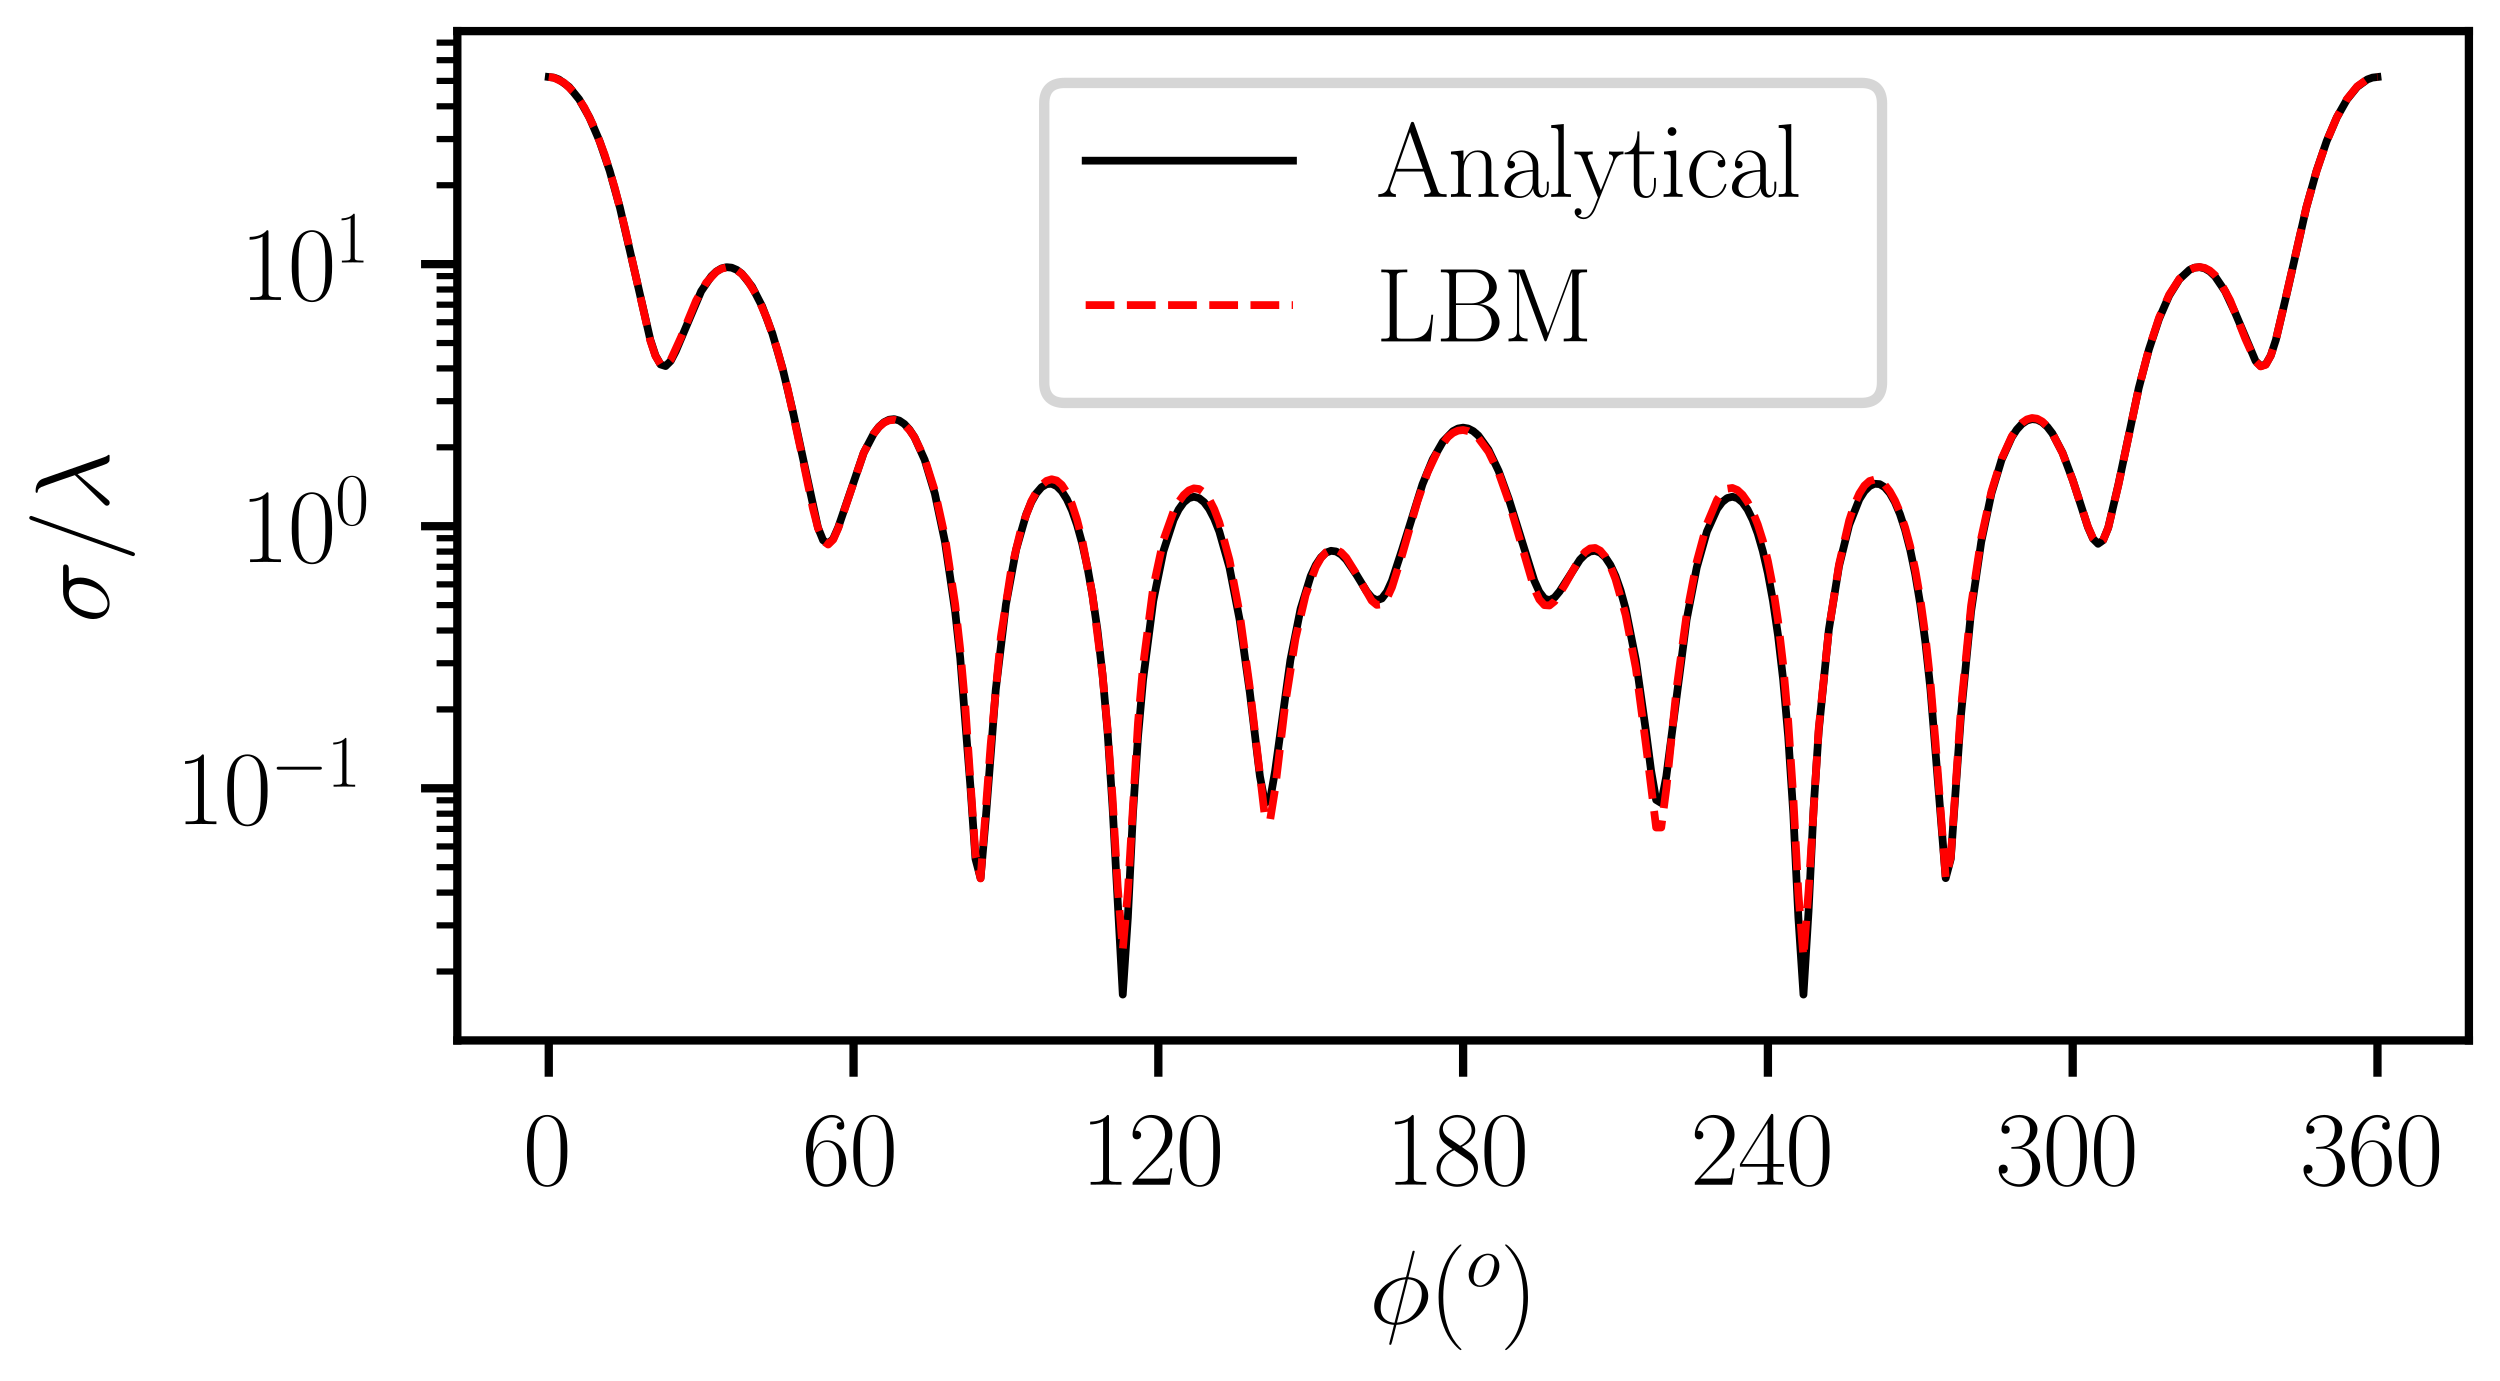 <?xml version="1.0" encoding="utf-8" standalone="no"?>
<!DOCTYPE svg PUBLIC "-//W3C//DTD SVG 1.1//EN"
  "http://www.w3.org/Graphics/SVG/1.1/DTD/svg11.dtd">
<svg xmlns:xlink="http://www.w3.org/1999/xlink" width="241.2pt" height="133.2pt" viewBox="0 0 241.2 133.2" xmlns="http://www.w3.org/2000/svg" version="1.1">
 <defs>
  <style type="text/css">*{stroke-linejoin: round; stroke-linecap: butt}</style>
 </defs>
 <g id="figure_1">
  <g id="patch_1">
   <path d="M 0 133.2 
L 241.2 133.2 
L 241.2 0 
L 0 0 
z
" style="fill: #ffffff"/>
  </g>
  <g id="axes_1">
   <g id="patch_2">
    <path d="M 44.123 100.381 
L 238.2 100.381 
L 238.2 3 
L 44.123 3 
z
" style="fill: #ffffff"/>
   </g>
   <g id="matplotlib.axis_1">
    <g id="xtick_1">
     <g id="line2d_1">
      <defs>
       <path id="m3f1c528158" d="M 0 0 
L 0 3.5 
" style="stroke: #000000; stroke-width: 0.8"/>
      </defs>
      <g>
       <use xlink:href="#m3f1c528158" x="52.945" y="100.381" style="stroke: #000000; stroke-width: 0.8"/>
      </g>
     </g>
     <g id="text_1">
      <!-- $\mathdefault{0}$ -->
      <g transform="translate(50.454 114.3) scale(0.1 -0.1)">
       <defs>
        <path id="CMR17-30" d="M 2688 2038 
C 2688 2430 2682 3099 2413 3613 
C 2176 4063 1798 4224 1466 4224 
C 1158 4224 768 4082 525 3620 
C 269 3137 243 2539 243 2038 
C 243 1671 250 1112 448 623 
C 723 -39 1216 -128 1466 -128 
C 1760 -128 2208 -7 2470 604 
C 2662 1048 2688 1568 2688 2038 
z
M 1466 -26 
C 1056 -26 813 328 723 816 
C 653 1196 653 1749 653 2109 
C 653 2604 653 3015 736 3407 
C 858 3954 1216 4121 1466 4121 
C 1728 4121 2067 3947 2189 3420 
C 2272 3054 2278 2623 2278 2109 
C 2278 1691 2278 1176 2202 797 
C 2067 96 1690 -26 1466 -26 
z
" transform="scale(0.016)"/>
       </defs>
       <use xlink:href="#CMR17-30" transform="scale(0.996)"/>
      </g>
     </g>
    </g>
    <g id="xtick_2">
     <g id="line2d_2">
      <g>
       <use xlink:href="#m3f1c528158" x="82.351" y="100.381" style="stroke: #000000; stroke-width: 0.8"/>
      </g>
     </g>
     <g id="text_2">
      <!-- $\mathdefault{60}$ -->
      <g transform="translate(77.369 114.3) scale(0.1 -0.1)">
       <defs>
        <path id="CMR17-36" d="M 678 2198 
C 678 3712 1395 4076 1811 4076 
C 1946 4076 2272 4049 2400 3782 
C 2298 3782 2106 3782 2106 3558 
C 2106 3385 2246 3328 2336 3328 
C 2394 3328 2566 3353 2566 3571 
C 2566 3987 2246 4224 1805 4224 
C 1043 4224 243 3411 243 2011 
C 243 257 966 -128 1478 -128 
C 2099 -128 2688 431 2688 1295 
C 2688 2101 2170 2688 1517 2688 
C 1126 2688 838 2430 678 1979 
L 678 2198 
z
M 1478 25 
C 691 25 691 1212 691 1450 
C 691 1914 909 2585 1504 2585 
C 1613 2585 1926 2585 2138 2140 
C 2253 1889 2253 1624 2253 1302 
C 2253 954 2253 696 2118 438 
C 1978 173 1773 25 1478 25 
z
" transform="scale(0.016)"/>
       </defs>
       <use xlink:href="#CMR17-36" transform="scale(0.996)"/>
       <use xlink:href="#CMR17-30" transform="translate(45.69 0) scale(0.996)"/>
      </g>
     </g>
    </g>
    <g id="xtick_3">
     <g id="line2d_3">
      <g>
       <use xlink:href="#m3f1c528158" x="111.756" y="100.381" style="stroke: #000000; stroke-width: 0.8"/>
      </g>
     </g>
     <g id="text_3">
      <!-- $\mathdefault{120}$ -->
      <g transform="translate(104.284 114.3) scale(0.1 -0.1)">
       <defs>
        <path id="CMR17-31" d="M 1702 4083 
C 1702 4217 1696 4224 1606 4224 
C 1357 3927 979 3833 621 3820 
C 602 3820 570 3820 563 3808 
C 557 3795 557 3782 557 3648 
C 755 3648 1088 3686 1344 3839 
L 1344 467 
C 1344 243 1331 166 781 166 
L 589 166 
L 589 0 
C 896 6 1216 12 1523 12 
C 1830 12 2150 6 2458 0 
L 2458 166 
L 2266 166 
C 1715 166 1702 236 1702 467 
L 1702 4083 
z
" transform="scale(0.016)"/>
        <path id="CMR17-32" d="M 2669 990 
L 2554 990 
C 2490 537 2438 460 2413 422 
C 2381 371 1920 371 1830 371 
L 602 371 
C 832 620 1280 1073 1824 1596 
C 2214 1966 2669 2400 2669 3033 
C 2669 3788 2067 4224 1395 4224 
C 691 4224 262 3603 262 3027 
C 262 2777 448 2745 525 2745 
C 589 2745 781 2783 781 3007 
C 781 3206 614 3264 525 3264 
C 486 3264 448 3257 422 3244 
C 544 3788 915 4057 1306 4057 
C 1862 4057 2227 3616 2227 3033 
C 2227 2477 1901 1998 1536 1583 
L 262 147 
L 262 0 
L 2515 0 
L 2669 990 
z
" transform="scale(0.016)"/>
       </defs>
       <use xlink:href="#CMR17-31" transform="scale(0.996)"/>
       <use xlink:href="#CMR17-32" transform="translate(45.69 0) scale(0.996)"/>
       <use xlink:href="#CMR17-30" transform="translate(91.381 0) scale(0.996)"/>
      </g>
     </g>
    </g>
    <g id="xtick_4">
     <g id="line2d_4">
      <g>
       <use xlink:href="#m3f1c528158" x="141.162" y="100.381" style="stroke: #000000; stroke-width: 0.8"/>
      </g>
     </g>
     <g id="text_4">
      <!-- $\mathdefault{180}$ -->
      <g transform="translate(133.69 114.3) scale(0.1 -0.1)">
       <defs>
        <path id="CMR17-38" d="M 1741 2289 
C 2144 2494 2554 2803 2554 3298 
C 2554 3884 1990 4224 1472 4224 
C 890 4224 378 3800 378 3215 
C 378 3054 416 2777 666 2533 
C 730 2469 998 2276 1171 2154 
C 883 2006 211 1652 211 945 
C 211 282 838 -128 1459 -128 
C 2144 -128 2720 366 2720 1022 
C 2720 1607 2330 1877 2074 2051 
L 1741 2289 
z
M 902 2855 
C 851 2887 595 3086 595 3388 
C 595 3781 998 4076 1459 4076 
C 1965 4076 2336 3716 2336 3298 
C 2336 2700 1670 2359 1638 2359 
C 1632 2359 1626 2359 1574 2398 
L 902 2855 
z
M 2080 1536 
C 2176 1466 2483 1253 2483 861 
C 2483 385 2010 25 1472 25 
C 890 25 448 443 448 951 
C 448 1459 838 1884 1280 2083 
L 2080 1536 
z
" transform="scale(0.016)"/>
       </defs>
       <use xlink:href="#CMR17-31" transform="scale(0.996)"/>
       <use xlink:href="#CMR17-38" transform="translate(45.69 0) scale(0.996)"/>
       <use xlink:href="#CMR17-30" transform="translate(91.381 0) scale(0.996)"/>
      </g>
     </g>
    </g>
    <g id="xtick_5">
     <g id="line2d_5">
      <g>
       <use xlink:href="#m3f1c528158" x="170.567" y="100.381" style="stroke: #000000; stroke-width: 0.8"/>
      </g>
     </g>
     <g id="text_5">
      <!-- $\mathdefault{240}$ -->
      <g transform="translate(163.095 114.3) scale(0.1 -0.1)">
       <defs>
        <path id="CMR17-34" d="M 2150 4147 
C 2150 4281 2144 4288 2029 4288 
L 128 1254 
L 128 1088 
L 1779 1088 
L 1779 460 
C 1779 230 1766 166 1318 166 
L 1197 166 
L 1197 0 
C 1402 12 1747 12 1965 12 
C 2182 12 2528 12 2733 0 
L 2733 166 
L 2611 166 
C 2163 166 2150 230 2150 460 
L 2150 1088 
L 2803 1088 
L 2803 1254 
L 2150 1254 
L 2150 4147 
z
M 1798 3723 
L 1798 1254 
L 256 1254 
L 1798 3723 
z
" transform="scale(0.016)"/>
       </defs>
       <use xlink:href="#CMR17-32" transform="scale(0.996)"/>
       <use xlink:href="#CMR17-34" transform="translate(45.69 0) scale(0.996)"/>
       <use xlink:href="#CMR17-30" transform="translate(91.381 0) scale(0.996)"/>
      </g>
     </g>
    </g>
    <g id="xtick_6">
     <g id="line2d_6">
      <g>
       <use xlink:href="#m3f1c528158" x="199.973" y="100.381" style="stroke: #000000; stroke-width: 0.8"/>
      </g>
     </g>
     <g id="text_6">
      <!-- $\mathdefault{300}$ -->
      <g transform="translate(192.501 114.3) scale(0.1 -0.1)">
       <defs>
        <path id="CMR17-33" d="M 1414 2176 
C 1984 2176 2234 1673 2234 1094 
C 2234 322 1824 25 1453 25 
C 1114 25 563 193 390 691 
C 422 678 454 678 486 678 
C 640 678 755 780 755 947 
C 755 1132 614 1216 486 1216 
C 378 1216 211 1164 211 927 
C 211 335 787 -128 1466 -128 
C 2176 -128 2720 432 2720 1087 
C 2720 1718 2208 2176 1600 2246 
C 2086 2347 2554 2776 2554 3353 
C 2554 3856 2048 4224 1472 4224 
C 890 4224 378 3862 378 3347 
C 378 3123 544 3084 627 3084 
C 762 3084 877 3167 877 3334 
C 877 3500 762 3584 627 3584 
C 602 3584 570 3584 544 3571 
C 730 3999 1235 4076 1459 4076 
C 1683 4076 2106 3966 2106 3347 
C 2106 3167 2080 2851 1862 2574 
C 1670 2329 1453 2316 1242 2297 
C 1210 2297 1062 2284 1037 2284 
C 992 2278 966 2272 966 2227 
C 966 2182 973 2176 1101 2176 
L 1414 2176 
z
" transform="scale(0.016)"/>
       </defs>
       <use xlink:href="#CMR17-33" transform="scale(0.996)"/>
       <use xlink:href="#CMR17-30" transform="translate(45.69 0) scale(0.996)"/>
       <use xlink:href="#CMR17-30" transform="translate(91.381 0) scale(0.996)"/>
      </g>
     </g>
    </g>
    <g id="xtick_7">
     <g id="line2d_7">
      <g>
       <use xlink:href="#m3f1c528158" x="229.378" y="100.381" style="stroke: #000000; stroke-width: 0.8"/>
      </g>
     </g>
     <g id="text_7">
      <!-- $\mathdefault{360}$ -->
      <g transform="translate(221.906 114.3) scale(0.1 -0.1)">
       <use xlink:href="#CMR17-33" transform="scale(0.996)"/>
       <use xlink:href="#CMR17-36" transform="translate(45.69 0) scale(0.996)"/>
       <use xlink:href="#CMR17-30" transform="translate(91.381 0) scale(0.996)"/>
      </g>
     </g>
    </g>
    <g id="text_8">
     <!-- $\phi (^o)$ -->
     <g transform="translate(132.104 127.709) scale(0.1 -0.1)">
      <defs>
       <path id="CMMI12-1e" d="M 2752 4358 
C 2752 4416 2707 4416 2688 4416 
C 2630 4416 2624 4403 2598 4294 
L 2253 2924 
C 2234 2841 2227 2835 2221 2828 
C 2214 2816 2170 2809 2157 2809 
C 1107 2720 301 1863 301 1071 
C 301 387 832 -32 1498 -71 
C 1446 -266 1402 -467 1350 -662 
C 1261 -995 1210 -1204 1210 -1229 
C 1210 -1242 1210 -1280 1274 -1280 
C 1293 -1280 1318 -1280 1331 -1255 
C 1344 -1242 1382 -1089 1408 -1008 
L 1645 -71 
C 2739 -13 3571 875 3571 1673 
C 3571 2313 3085 2771 2374 2816 
L 2752 4358 
z
M 2336 2688 
C 2758 2662 3181 2428 3181 1806 
C 3181 1090 2675 140 1677 64 
L 2336 2688 
z
M 1530 57 
C 1216 76 691 241 691 938 
C 691 1737 1274 2624 2195 2681 
L 1530 57 
z
" transform="scale(0.016)"/>
       <path id="CMR17-28" d="M 1958 -1562 
C 1958 -1556 1958 -1543 1939 -1524 
C 1645 -1223 858 -403 858 1596 
C 858 3595 1632 4408 1946 4729 
C 1946 4735 1958 4748 1958 4767 
C 1958 4787 1939 4800 1914 4800 
C 1843 4800 1299 4325 986 3620 
C 666 2909 576 2218 576 1603 
C 576 1141 621 360 1005 -467 
C 1312 -1133 1837 -1600 1914 -1600 
C 1946 -1600 1958 -1588 1958 -1562 
z
" transform="scale(0.016)"/>
       <path id="CMMI12-6f" d="M 2918 1755 
C 2918 2362 2522 2816 1939 2816 
C 1094 2816 262 1896 262 996 
C 262 389 659 -64 1242 -64 
C 2093 -64 2918 855 2918 1755 
z
M 1248 64 
C 928 64 691 319 691 766 
C 691 1060 845 1711 1024 2030 
C 1312 2522 1670 2687 1933 2687 
C 2246 2687 2490 2432 2490 1985 
C 2490 1730 2355 1047 2112 657 
C 1850 230 1498 64 1248 64 
z
" transform="scale(0.016)"/>
       <path id="CMR17-29" d="M 1683 1596 
C 1683 2057 1638 2839 1254 3665 
C 947 4332 422 4800 346 4800 
C 326 4800 301 4793 301 4761 
C 301 4748 307 4742 314 4729 
C 621 4408 1402 3595 1402 1603 
C 1402 -396 627 -1210 314 -1530 
C 307 -1543 301 -1549 301 -1562 
C 301 -1594 326 -1600 346 -1600 
C 416 -1600 960 -1127 1274 -422 
C 1594 289 1683 981 1683 1596 
z
" transform="scale(0.016)"/>
      </defs>
      <use xlink:href="#CMMI12-1e" transform="scale(0.996)"/>
      <use xlink:href="#CMR17-28" transform="translate(57.734 0) scale(0.996)"/>
      <use xlink:href="#CMMI12-6f" transform="translate(93.015 36.154) scale(0.697)"/>
      <use xlink:href="#CMR17-29" transform="translate(126.34 0) scale(0.996)"/>
     </g>
    </g>
   </g>
   <g id="matplotlib.axis_2">
    <g id="ytick_1">
     <g id="line2d_8">
      <defs>
       <path id="maa5334b681" d="M 0 0 
L -3.5 0 
" style="stroke: #000000; stroke-width: 0.8"/>
      </defs>
      <g>
       <use xlink:href="#maa5334b681" x="44.123" y="76.055" style="stroke: #000000; stroke-width: 0.8"/>
      </g>
     </g>
     <g id="text_9">
      <!-- $\mathdefault{10^{-1}}$ -->
      <g transform="translate(16.963 79.514) scale(0.1 -0.1)">
       <defs>
        <path id="CMSY10-0" d="M 4218 1472 
C 4326 1472 4442 1472 4442 1600 
C 4442 1728 4326 1728 4218 1728 
L 755 1728 
C 646 1728 531 1728 531 1600 
C 531 1472 646 1472 755 1472 
L 4218 1472 
z
" transform="scale(0.016)"/>
       </defs>
       <use xlink:href="#CMR17-31" transform="scale(0.996)"/>
       <use xlink:href="#CMR17-30" transform="translate(45.69 0) scale(0.996)"/>
       <use xlink:href="#CMSY10-0" transform="translate(91.381 36.154) scale(0.697)"/>
       <use xlink:href="#CMR17-31" transform="translate(145.622 36.154) scale(0.697)"/>
      </g>
     </g>
    </g>
    <g id="ytick_2">
     <g id="line2d_9">
      <g>
       <use xlink:href="#maa5334b681" x="44.123" y="50.768" style="stroke: #000000; stroke-width: 0.8"/>
      </g>
     </g>
     <g id="text_10">
      <!-- $\mathdefault{10^{0}}$ -->
      <g transform="translate(23.19 54.228) scale(0.1 -0.1)">
       <use xlink:href="#CMR17-31" transform="scale(0.996)"/>
       <use xlink:href="#CMR17-30" transform="translate(45.69 0) scale(0.996)"/>
       <use xlink:href="#CMR17-30" transform="translate(91.381 36.154) scale(0.697)"/>
      </g>
     </g>
    </g>
    <g id="ytick_3">
     <g id="line2d_10">
      <g>
       <use xlink:href="#maa5334b681" x="44.123" y="25.482" style="stroke: #000000; stroke-width: 0.8"/>
      </g>
     </g>
     <g id="text_11">
      <!-- $\mathdefault{10^{1}}$ -->
      <g transform="translate(23.19 28.941) scale(0.1 -0.1)">
       <use xlink:href="#CMR17-31" transform="scale(0.996)"/>
       <use xlink:href="#CMR17-30" transform="translate(45.69 0) scale(0.996)"/>
       <use xlink:href="#CMR17-31" transform="translate(91.381 36.154) scale(0.697)"/>
      </g>
     </g>
    </g>
    <g id="ytick_4">
     <g id="line2d_11">
      <defs>
       <path id="m3137ff558e" d="M 0 0 
L -2 0 
" style="stroke: #000000; stroke-width: 0.6"/>
      </defs>
      <g>
       <use xlink:href="#m3137ff558e" x="44.123" y="93.73" style="stroke: #000000; stroke-width: 0.6"/>
      </g>
     </g>
    </g>
    <g id="ytick_5">
     <g id="line2d_12">
      <g>
       <use xlink:href="#m3137ff558e" x="44.123" y="89.277" style="stroke: #000000; stroke-width: 0.6"/>
      </g>
     </g>
    </g>
    <g id="ytick_6">
     <g id="line2d_13">
      <g>
       <use xlink:href="#m3137ff558e" x="44.123" y="86.118" style="stroke: #000000; stroke-width: 0.6"/>
      </g>
     </g>
    </g>
    <g id="ytick_7">
     <g id="line2d_14">
      <g>
       <use xlink:href="#m3137ff558e" x="44.123" y="83.667" style="stroke: #000000; stroke-width: 0.6"/>
      </g>
     </g>
    </g>
    <g id="ytick_8">
     <g id="line2d_15">
      <g>
       <use xlink:href="#m3137ff558e" x="44.123" y="81.665" style="stroke: #000000; stroke-width: 0.6"/>
      </g>
     </g>
    </g>
    <g id="ytick_9">
     <g id="line2d_16">
      <g>
       <use xlink:href="#m3137ff558e" x="44.123" y="79.972" style="stroke: #000000; stroke-width: 0.6"/>
      </g>
     </g>
    </g>
    <g id="ytick_10">
     <g id="line2d_17">
      <g>
       <use xlink:href="#m3137ff558e" x="44.123" y="78.506" style="stroke: #000000; stroke-width: 0.6"/>
      </g>
     </g>
    </g>
    <g id="ytick_11">
     <g id="line2d_18">
      <g>
       <use xlink:href="#m3137ff558e" x="44.123" y="77.212" style="stroke: #000000; stroke-width: 0.6"/>
      </g>
     </g>
    </g>
    <g id="ytick_12">
     <g id="line2d_19">
      <g>
       <use xlink:href="#m3137ff558e" x="44.123" y="68.443" style="stroke: #000000; stroke-width: 0.6"/>
      </g>
     </g>
    </g>
    <g id="ytick_13">
     <g id="line2d_20">
      <g>
       <use xlink:href="#m3137ff558e" x="44.123" y="63.99" style="stroke: #000000; stroke-width: 0.6"/>
      </g>
     </g>
    </g>
    <g id="ytick_14">
     <g id="line2d_21">
      <g>
       <use xlink:href="#m3137ff558e" x="44.123" y="60.831" style="stroke: #000000; stroke-width: 0.6"/>
      </g>
     </g>
    </g>
    <g id="ytick_15">
     <g id="line2d_22">
      <g>
       <use xlink:href="#m3137ff558e" x="44.123" y="58.38" style="stroke: #000000; stroke-width: 0.6"/>
      </g>
     </g>
    </g>
    <g id="ytick_16">
     <g id="line2d_23">
      <g>
       <use xlink:href="#m3137ff558e" x="44.123" y="56.378" style="stroke: #000000; stroke-width: 0.6"/>
      </g>
     </g>
    </g>
    <g id="ytick_17">
     <g id="line2d_24">
      <g>
       <use xlink:href="#m3137ff558e" x="44.123" y="54.685" style="stroke: #000000; stroke-width: 0.6"/>
      </g>
     </g>
    </g>
    <g id="ytick_18">
     <g id="line2d_25">
      <g>
       <use xlink:href="#m3137ff558e" x="44.123" y="53.219" style="stroke: #000000; stroke-width: 0.6"/>
      </g>
     </g>
    </g>
    <g id="ytick_19">
     <g id="line2d_26">
      <g>
       <use xlink:href="#m3137ff558e" x="44.123" y="51.925" style="stroke: #000000; stroke-width: 0.6"/>
      </g>
     </g>
    </g>
    <g id="ytick_20">
     <g id="line2d_27">
      <g>
       <use xlink:href="#m3137ff558e" x="44.123" y="43.156" style="stroke: #000000; stroke-width: 0.6"/>
      </g>
     </g>
    </g>
    <g id="ytick_21">
     <g id="line2d_28">
      <g>
       <use xlink:href="#m3137ff558e" x="44.123" y="38.703" style="stroke: #000000; stroke-width: 0.6"/>
      </g>
     </g>
    </g>
    <g id="ytick_22">
     <g id="line2d_29">
      <g>
       <use xlink:href="#m3137ff558e" x="44.123" y="35.544" style="stroke: #000000; stroke-width: 0.6"/>
      </g>
     </g>
    </g>
    <g id="ytick_23">
     <g id="line2d_30">
      <g>
       <use xlink:href="#m3137ff558e" x="44.123" y="33.094" style="stroke: #000000; stroke-width: 0.6"/>
      </g>
     </g>
    </g>
    <g id="ytick_24">
     <g id="line2d_31">
      <g>
       <use xlink:href="#m3137ff558e" x="44.123" y="31.091" style="stroke: #000000; stroke-width: 0.6"/>
      </g>
     </g>
    </g>
    <g id="ytick_25">
     <g id="line2d_32">
      <g>
       <use xlink:href="#m3137ff558e" x="44.123" y="29.399" style="stroke: #000000; stroke-width: 0.6"/>
      </g>
     </g>
    </g>
    <g id="ytick_26">
     <g id="line2d_33">
      <g>
       <use xlink:href="#m3137ff558e" x="44.123" y="27.932" style="stroke: #000000; stroke-width: 0.6"/>
      </g>
     </g>
    </g>
    <g id="ytick_27">
     <g id="line2d_34">
      <g>
       <use xlink:href="#m3137ff558e" x="44.123" y="26.639" style="stroke: #000000; stroke-width: 0.6"/>
      </g>
     </g>
    </g>
    <g id="ytick_28">
     <g id="line2d_35">
      <g>
       <use xlink:href="#m3137ff558e" x="44.123" y="17.869" style="stroke: #000000; stroke-width: 0.6"/>
      </g>
     </g>
    </g>
    <g id="ytick_29">
     <g id="line2d_36">
      <g>
       <use xlink:href="#m3137ff558e" x="44.123" y="13.417" style="stroke: #000000; stroke-width: 0.6"/>
      </g>
     </g>
    </g>
    <g id="ytick_30">
     <g id="line2d_37">
      <g>
       <use xlink:href="#m3137ff558e" x="44.123" y="10.257" style="stroke: #000000; stroke-width: 0.6"/>
      </g>
     </g>
    </g>
    <g id="ytick_31">
     <g id="line2d_38">
      <g>
       <use xlink:href="#m3137ff558e" x="44.123" y="7.807" style="stroke: #000000; stroke-width: 0.6"/>
      </g>
     </g>
    </g>
    <g id="ytick_32">
     <g id="line2d_39">
      <g>
       <use xlink:href="#m3137ff558e" x="44.123" y="5.805" style="stroke: #000000; stroke-width: 0.6"/>
      </g>
     </g>
    </g>
    <g id="ytick_33">
     <g id="line2d_40">
      <g>
       <use xlink:href="#m3137ff558e" x="44.123" y="4.112" style="stroke: #000000; stroke-width: 0.6"/>
      </g>
     </g>
    </g>
    <g id="text_12">
     <!-- $\sigma / \lambda$ -->
     <g transform="translate(10.472 60.112) rotate(-90) scale(0.1 -0.1)">
      <defs>
       <path id="CMMI12-1b" d="M 3251 2406 
C 3334 2406 3546 2406 3546 2611 
C 3546 2752 3424 2752 3309 2752 
L 1894 2752 
C 934 2752 243 1685 243 932 
C 243 389 595 -64 1171 -64 
C 1926 -64 2752 746 2752 1704 
C 2752 1953 2694 2195 2541 2406 
L 3251 2406 
z
M 1178 64 
C 851 64 614 312 614 753 
C 614 1136 845 2406 1786 2406 
C 2061 2406 2368 2272 2368 1780 
C 2368 1557 2266 1021 2042 651 
C 1811 274 1466 64 1178 64 
z
" transform="scale(0.016)"/>
       <path id="CMMI12-3d" d="M 2746 4563 
C 2746 4569 2784 4665 2784 4678 
C 2784 4755 2720 4800 2669 4800 
C 2637 4800 2579 4800 2528 4659 
L 384 -1364 
C 384 -1370 346 -1466 346 -1479 
C 346 -1556 410 -1600 461 -1600 
C 499 -1600 557 -1594 602 -1460 
L 2746 4563 
z
" transform="scale(0.016)"/>
       <path id="CMMI12-15" d="M 1978 3963 
C 1818 4416 1312 4416 1229 4416 
C 1190 4416 1120 4416 1120 4351 
C 1120 4300 1158 4294 1190 4287 
C 1286 4275 1363 4262 1466 4078 
C 1530 3957 2189 2055 2189 2042 
C 2189 2036 2182 2029 2131 1978 
L 467 305 
C 390 229 339 178 339 95 
C 339 6 416 -71 518 -71 
C 544 -71 614 -58 653 -20 
C 755 76 1670 1190 2253 1877 
C 2419 1380 2624 795 2822 261 
C 2854 165 2886 76 2976 -7 
C 3040 -64 3053 -64 3232 -64 
L 3354 -64 
C 3379 -64 3424 -64 3424 -13 
C 3424 12 3418 19 3392 44 
C 3334 114 3290 229 3264 305 
L 1978 3963 
z
" transform="scale(0.016)"/>
      </defs>
      <use xlink:href="#CMMI12-1b" transform="scale(0.996)"/>
      <use xlink:href="#CMMI12-3d" transform="translate(59.02 0) scale(0.996)"/>
      <use xlink:href="#CMMI12-15" transform="translate(107.795 0) scale(0.996)"/>
     </g>
    </g>
   </g>
   <g id="line2d_41">
    <path d="M 52.945 7.43 
L 53.435 7.489 
L 53.925 7.667 
L 54.905 8.383 
L 55.886 9.594 
L 56.866 11.325 
L 57.846 13.612 
L 58.826 16.496 
L 59.806 20.013 
L 61.277 26.373 
L 62.747 32.793 
L 63.237 34.296 
L 63.727 35.163 
L 64.217 35.317 
L 64.707 34.831 
L 65.197 33.887 
L 67.648 28.099 
L 68.628 26.653 
L 69.118 26.19 
L 69.608 25.899 
L 70.098 25.777 
L 70.588 25.823 
L 71.078 26.033 
L 71.569 26.406 
L 72.549 27.644 
L 73.529 29.549 
L 74.509 32.152 
L 75.489 35.493 
L 76.47 39.589 
L 78.92 50.91 
L 79.41 52.118 
L 79.9 52.466 
L 80.39 51.975 
L 80.88 50.86 
L 83.331 43.682 
L 84.311 41.816 
L 84.801 41.18 
L 85.291 40.739 
L 85.781 40.493 
L 86.271 40.438 
L 86.761 40.575 
L 87.252 40.908 
L 87.742 41.443 
L 88.232 42.187 
L 89.212 44.364 
L 90.192 47.617 
L 91.172 52.277 
L 92.152 58.987 
L 92.643 63.48 
L 93.623 75.852 
L 94.113 82.869 
L 94.603 84.72 
L 95.093 79.134 
L 96.073 66.517 
L 97.053 58.313 
L 98.034 53.019 
L 99.014 49.606 
L 99.504 48.439 
L 99.994 47.581 
L 100.484 47.01 
L 100.974 46.71 
L 101.464 46.674 
L 101.954 46.901 
L 102.444 47.395 
L 102.934 48.169 
L 103.425 49.242 
L 103.915 50.643 
L 104.405 52.415 
L 104.895 54.62 
L 105.385 57.35 
L 105.875 60.743 
L 106.365 65.018 
L 106.855 70.544 
L 107.345 77.946 
L 108.325 95.955 
L 108.816 88.536 
L 109.306 78.505 
L 109.796 71.078 
L 110.286 65.564 
L 111.266 57.981 
L 112.246 53.173 
L 113.226 50.15 
L 113.716 49.158 
L 114.207 48.47 
L 114.697 48.063 
L 115.187 47.927 
L 115.677 48.054 
L 116.167 48.444 
L 116.657 49.103 
L 117.147 50.042 
L 117.637 51.276 
L 118.617 54.738 
L 119.598 59.785 
L 120.578 66.768 
L 121.558 74.904 
L 122.048 77.472 
L 122.538 77.175 
L 123.028 74.348 
L 124.498 63.68 
L 125.479 58.756 
L 126.459 55.569 
L 126.949 54.514 
L 127.439 53.775 
L 127.929 53.324 
L 128.419 53.142 
L 128.909 53.208 
L 129.399 53.502 
L 129.889 53.999 
L 130.87 55.45 
L 131.85 57.057 
L 132.34 57.647 
L 132.83 57.913 
L 133.32 57.744 
L 133.81 57.097 
L 134.3 56.016 
L 135.281 53.014 
L 137.241 46.725 
L 138.221 44.337 
L 139.201 42.624 
L 140.181 41.599 
L 140.672 41.344 
L 141.162 41.259 
L 141.652 41.344 
L 142.142 41.599 
L 142.632 42.026 
L 143.612 43.394 
L 144.592 45.449 
L 145.572 48.152 
L 148.023 56.016 
L 148.513 57.097 
L 149.003 57.744 
L 149.493 57.913 
L 149.983 57.647 
L 150.473 57.057 
L 152.434 53.999 
L 152.924 53.502 
L 153.414 53.208 
L 153.904 53.142 
L 154.394 53.324 
L 154.884 53.775 
L 155.374 54.514 
L 155.864 55.569 
L 156.354 56.97 
L 156.845 58.756 
L 157.825 63.68 
L 158.805 70.575 
L 159.295 74.348 
L 159.785 77.175 
L 160.275 77.472 
L 160.765 74.904 
L 162.726 59.785 
L 163.706 54.738 
L 164.686 51.276 
L 165.666 49.103 
L 166.156 48.444 
L 166.646 48.054 
L 167.136 47.927 
L 167.627 48.063 
L 168.117 48.47 
L 168.607 49.158 
L 169.097 50.15 
L 169.587 51.473 
L 170.077 53.173 
L 170.567 55.311 
L 171.057 57.981 
L 171.547 61.324 
L 172.037 65.564 
L 172.527 71.078 
L 173.018 78.505 
L 173.508 88.536 
L 173.998 95.955 
L 174.488 87.948 
L 174.978 77.946 
L 175.468 70.544 
L 176.448 60.743 
L 177.428 54.62 
L 178.409 50.643 
L 179.389 48.169 
L 179.879 47.395 
L 180.369 46.901 
L 180.859 46.674 
L 181.349 46.71 
L 181.839 47.01 
L 182.329 47.581 
L 182.819 48.439 
L 183.309 49.606 
L 183.8 51.116 
L 184.29 53.019 
L 184.78 55.384 
L 185.27 58.313 
L 185.76 61.953 
L 186.25 66.517 
L 187.72 84.72 
L 188.21 82.869 
L 189.191 69.044 
L 190.171 58.987 
L 191.151 52.277 
L 192.131 47.617 
L 193.111 44.364 
L 194.092 42.187 
L 194.582 41.443 
L 195.072 40.908 
L 195.562 40.575 
L 196.052 40.438 
L 196.542 40.493 
L 197.032 40.739 
L 197.522 41.18 
L 198.012 41.816 
L 198.992 43.682 
L 199.973 46.304 
L 201.443 50.86 
L 201.933 51.975 
L 202.423 52.466 
L 202.913 52.118 
L 203.403 50.91 
L 204.383 46.743 
L 206.344 37.449 
L 207.324 33.728 
L 208.304 30.761 
L 209.284 28.512 
L 210.265 26.943 
L 211.245 26.033 
L 211.735 25.823 
L 212.225 25.777 
L 212.715 25.899 
L 213.205 26.19 
L 213.695 26.653 
L 214.675 28.099 
L 215.656 30.196 
L 217.616 34.831 
L 218.106 35.317 
L 218.596 35.163 
L 219.086 34.296 
L 219.576 32.793 
L 220.556 28.645 
L 222.517 20.013 
L 223.497 16.496 
L 224.477 13.612 
L 225.457 11.325 
L 226.438 9.594 
L 227.418 8.383 
L 228.398 7.667 
L 228.888 7.489 
L 229.378 7.43 
L 229.378 7.43 
" clip-path="url(#pa65e372db4)" style="fill: none; stroke: #000000; stroke-width: 0.75; stroke-linecap: square"/>
   </g>
   <g id="line2d_42">
    <path d="M 52.945 7.427 
L 53.435 7.496 
L 54.415 7.978 
L 55.396 8.925 
L 56.376 10.365 
L 57.356 12.344 
L 58.336 14.918 
L 59.316 18.139 
L 60.296 22.024 
L 62.747 32.883 
L 63.237 34.342 
L 63.727 35.152 
L 64.217 35.25 
L 64.707 34.725 
L 65.687 32.573 
L 67.158 29.006 
L 68.138 27.27 
L 69.118 26.206 
L 69.608 25.924 
L 70.098 25.807 
L 70.588 25.852 
L 71.078 26.06 
L 71.569 26.431 
L 72.059 26.966 
L 73.039 28.538 
L 74.019 30.787 
L 74.999 33.74 
L 75.979 37.442 
L 77.45 44.309 
L 78.43 49.055 
L 78.92 50.953 
L 79.41 52.175 
L 79.9 52.537 
L 80.39 52.058 
L 80.88 50.948 
L 83.331 43.68 
L 84.311 41.819 
L 84.801 41.2 
L 85.291 40.781 
L 85.781 40.554 
L 86.271 40.512 
L 86.761 40.652 
L 87.252 40.974 
L 87.742 41.484 
L 88.232 42.19 
L 89.212 44.253 
L 90.192 47.344 
L 91.172 51.798 
L 92.152 58.279 
L 92.643 62.671 
L 93.133 68.179 
L 94.113 82.451 
L 94.603 84.754 
L 95.583 71.822 
L 96.563 61.448 
L 97.543 55.052 
L 98.524 50.971 
L 99.504 48.351 
L 99.994 47.453 
L 100.484 46.801 
L 100.974 46.392 
L 101.464 46.239 
L 101.954 46.361 
L 102.444 46.784 
L 102.934 47.538 
L 103.425 48.649 
L 103.915 50.148 
L 104.405 52.063 
L 105.385 57.308 
L 106.365 65.014 
L 106.855 70.291 
L 107.345 77.067 
L 107.835 85.573 
L 108.325 91.643 
L 108.816 86.025 
L 109.796 69.708 
L 110.286 64.19 
L 111.266 56.663 
L 112.246 52.103 
L 113.226 49.343 
L 113.716 48.424 
L 114.207 47.753 
L 114.697 47.316 
L 115.187 47.118 
L 115.677 47.179 
L 116.167 47.519 
L 116.657 48.159 
L 117.147 49.116 
L 117.637 50.402 
L 118.617 54.006 
L 119.598 59.167 
L 120.578 66.343 
L 122.048 78.903 
L 122.538 79.126 
L 123.028 76.081 
L 124.008 67.863 
L 124.989 61.599 
L 125.969 57.391 
L 126.949 54.707 
L 127.439 53.847 
L 127.929 53.286 
L 128.419 53.016 
L 128.909 53.025 
L 129.399 53.297 
L 129.889 53.807 
L 130.87 55.383 
L 132.34 57.951 
L 132.83 58.358 
L 133.32 58.307 
L 133.81 57.729 
L 134.3 56.655 
L 135.281 53.522 
L 136.751 48.379 
L 137.731 45.571 
L 138.711 43.494 
L 139.691 42.165 
L 140.181 41.769 
L 140.672 41.546 
L 141.162 41.488 
L 141.652 41.591 
L 142.142 41.851 
L 142.632 42.268 
L 143.612 43.589 
L 144.592 45.611 
L 145.572 48.385 
L 148.023 56.782 
L 148.513 57.836 
L 149.003 58.383 
L 149.493 58.417 
L 149.983 58.021 
L 150.963 56.448 
L 152.434 53.846 
L 152.924 53.259 
L 153.414 52.918 
L 153.904 52.866 
L 154.394 53.128 
L 154.884 53.717 
L 155.374 54.632 
L 155.864 55.87 
L 156.845 59.341 
L 157.825 64.441 
L 158.805 71.89 
L 159.785 79.837 
L 160.275 79.836 
L 160.765 76.099 
L 161.745 66.521 
L 162.726 59.289 
L 163.706 54.178 
L 164.686 50.549 
L 165.666 48.212 
L 166.156 47.524 
L 166.646 47.151 
L 167.136 47.077 
L 167.627 47.28 
L 168.117 47.737 
L 168.607 48.434 
L 169.097 49.378 
L 169.587 50.597 
L 170.077 52.151 
L 170.567 54.132 
L 171.057 56.665 
L 171.547 59.917 
L 172.037 64.121 
L 172.527 69.623 
L 173.018 76.928 
L 173.508 86.235 
L 173.998 92.34 
L 174.488 85.996 
L 175.468 70.302 
L 176.448 60.758 
L 177.428 54.456 
L 178.409 50.215 
L 178.899 48.726 
L 179.389 47.614 
L 179.879 46.851 
L 180.369 46.411 
L 180.859 46.266 
L 181.349 46.393 
L 181.839 46.775 
L 182.329 47.403 
L 182.819 48.281 
L 183.309 49.426 
L 183.8 50.876 
L 184.29 52.687 
L 184.78 54.943 
L 185.27 57.761 
L 185.76 61.309 
L 186.25 65.825 
L 186.74 71.612 
L 187.72 84.701 
L 188.21 82.705 
L 189.191 68.394 
L 190.171 58.415 
L 191.151 51.903 
L 192.131 47.422 
L 193.111 44.269 
L 194.092 42.11 
L 194.582 41.355 
L 195.072 40.807 
L 195.562 40.465 
L 196.052 40.327 
L 196.542 40.395 
L 197.032 40.666 
L 197.522 41.138 
L 198.012 41.807 
L 198.992 43.715 
L 199.973 46.322 
L 201.443 50.815 
L 201.933 51.929 
L 202.423 52.434 
L 202.913 52.106 
L 203.403 50.919 
L 204.383 46.792 
L 206.344 37.469 
L 207.324 33.67 
L 208.304 30.654 
L 209.284 28.424 
L 210.265 26.917 
L 211.245 26.044 
L 211.735 25.828 
L 212.225 25.761 
L 212.715 25.85 
L 213.205 26.107 
L 213.695 26.544 
L 214.185 27.169 
L 215.165 28.98 
L 216.636 32.699 
L 217.616 34.866 
L 218.106 35.353 
L 218.596 35.193 
L 219.086 34.312 
L 219.576 32.791 
L 220.556 28.606 
L 222.517 20 
L 223.497 16.511 
L 224.477 13.627 
L 225.457 11.314 
L 226.438 9.556 
L 227.418 8.338 
L 228.398 7.638 
L 228.888 7.473 
L 229.378 7.427 
L 229.378 7.427 
" clip-path="url(#pa65e372db4)" style="fill: none; stroke-dasharray: 2.775,1.2; stroke-dashoffset: 0; stroke: #ff0000; stroke-width: 0.75"/>
   </g>
   <g id="patch_3">
    <path d="M 44.123 100.381 
L 44.123 3 
" style="fill: none; stroke: #000000; stroke-width: 0.8; stroke-linejoin: miter; stroke-linecap: square"/>
   </g>
   <g id="patch_4">
    <path d="M 238.2 100.381 
L 238.2 3 
" style="fill: none; stroke: #000000; stroke-width: 0.8; stroke-linejoin: miter; stroke-linecap: square"/>
   </g>
   <g id="patch_5">
    <path d="M 44.123 100.381 
L 238.2 100.381 
" style="fill: none; stroke: #000000; stroke-width: 0.8; stroke-linejoin: miter; stroke-linecap: square"/>
   </g>
   <g id="patch_6">
    <path d="M 44.123 3 
L 238.2 3 
" style="fill: none; stroke: #000000; stroke-width: 0.8; stroke-linejoin: miter; stroke-linecap: square"/>
   </g>
   <g id="legend_1">
    <g id="patch_7">
     <path d="M 102.746 38.875 
L 179.578 38.875 
Q 181.578 38.875 181.578 36.875 
L 181.578 10 
Q 181.578 8 179.578 8 
L 102.746 8 
Q 100.746 8 100.746 10 
L 100.746 36.875 
Q 100.746 38.875 102.746 38.875 
z
" style="fill: #ffffff; opacity: 0.8; stroke: #cccccc; stroke-linejoin: miter"/>
    </g>
    <g id="line2d_43">
     <path d="M 104.746 15.5 
L 114.746 15.5 
L 124.746 15.5 
" style="fill: none; stroke: #000000; stroke-width: 0.75; stroke-linecap: square"/>
    </g>
    <g id="text_13">
     <!-- Analytical -->
     <g transform="translate(132.746 19) scale(0.1 -0.1)">
      <defs>
       <path id="CMR17-41" d="M 2323 4441 
C 2291 4524 2278 4544 2214 4544 
C 2150 4544 2138 4524 2106 4441 
L 749 580 
C 627 236 371 166 147 166 
L 147 0 
C 262 12 518 12 640 12 
C 800 12 1056 12 1210 0 
L 1210 166 
C 909 179 864 382 864 459 
C 864 516 877 548 890 586 
L 1229 1536 
L 2906 1536 
L 3290 453 
C 3322 376 3322 363 3322 338 
C 3322 166 3046 166 2925 166 
L 2925 0 
C 3110 12 3443 12 3642 12 
C 3808 12 4128 12 4282 0 
L 4282 166 
C 3942 166 3827 166 3744 402 
L 2323 4441 
z
M 2067 3924 
L 2848 1702 
L 1286 1702 
L 2067 3924 
z
" transform="scale(0.016)"/>
       <path id="CMR17-6e" d="M 2656 1954 
C 2656 2282 2592 2816 1837 2816 
C 1331 2816 1069 2424 973 2166 
L 966 2166 
L 966 2816 
L 211 2745 
L 211 2578 
C 589 2578 646 2540 646 2231 
L 646 443 
C 646 198 621 166 211 166 
L 211 0 
C 365 12 646 12 813 12 
C 979 12 1267 12 1421 0 
L 1421 166 
C 1011 166 986 192 986 443 
L 986 1678 
C 986 2269 1344 2713 1792 2713 
C 2266 2713 2317 2289 2317 1980 
L 2317 443 
C 2317 198 2291 166 1882 166 
L 1882 0 
C 2035 12 2317 12 2483 12 
C 2650 12 2938 12 3091 0 
L 3091 166 
C 2682 166 2656 192 2656 443 
L 2656 1954 
z
" transform="scale(0.016)"/>
       <path id="CMR17-61" d="M 2304 1656 
C 2304 2048 2304 2275 2035 2534 
C 1798 2751 1523 2816 1306 2816 
C 800 2816 435 2408 435 1977 
C 435 1740 627 1728 666 1728 
C 749 1728 896 1779 896 1958 
C 896 2118 774 2188 666 2188 
C 640 2188 608 2182 589 2176 
C 723 2594 1069 2713 1293 2713 
C 1613 2713 1965 2421 1965 1875 
L 1965 1632 
C 1587 1619 1133 1568 774 1373 
C 371 1147 256 822 256 576 
C 256 77 832 -64 1171 -64 
C 1523 -64 1850 135 1990 505 
C 2003 219 2182 -39 2464 -39 
C 2598 -39 2938 51 2938 563 
L 2938 926 
L 2822 926 
L 2822 557 
C 2822 161 2650 109 2566 109 
C 2304 109 2304 446 2304 732 
L 2304 1656 
z
M 1965 887 
C 1965 323 1568 38 1216 38 
C 896 38 646 278 646 576 
C 646 771 730 1114 1101 1322 
C 1408 1497 1760 1523 1965 1536 
L 1965 887 
z
" transform="scale(0.016)"/>
       <path id="CMR17-6c" d="M 979 4416 
L 218 4345 
L 218 4179 
C 595 4179 653 4141 653 3835 
L 653 439 
C 653 198 627 166 218 166 
L 218 0 
C 371 12 653 12 813 12 
C 979 12 1261 12 1414 0 
L 1414 166 
C 1005 166 979 191 979 439 
L 979 4416 
z
" transform="scale(0.016)"/>
       <path id="CMR17-79" d="M 2496 2183 
C 2656 2579 2944 2585 3034 2585 
L 3034 2752 
C 2912 2745 2752 2739 2630 2739 
C 2496 2739 2285 2739 2157 2752 
L 2157 2585 
C 2400 2566 2406 2384 2406 2332 
C 2406 2268 2394 2235 2362 2158 
L 1664 409 
L 902 2300 
C 870 2378 870 2423 870 2430 
C 870 2572 1018 2585 1171 2585 
L 1171 2752 
C 1018 2739 742 2739 582 2739 
C 410 2739 205 2739 64 2752 
L 64 2585 
C 410 2585 448 2553 531 2345 
L 1485 -31 
C 1197 -795 1030 -1242 627 -1242 
C 557 -1242 397 -1223 282 -1106 
C 429 -1093 493 -1002 493 -892 
C 493 -782 416 -685 288 -685 
C 147 -685 77 -782 77 -899 
C 77 -1158 339 -1344 627 -1344 
C 998 -1344 1229 -983 1357 -659 
L 2496 2183 
z
" transform="scale(0.016)"/>
       <path id="CMR17-74" d="M 966 2585 
L 1862 2585 
L 1862 2752 
L 966 2752 
L 966 3968 
L 851 3968 
C 838 3292 614 2700 70 2687 
L 70 2585 
L 627 2585 
L 627 778 
C 627 655 627 -64 1370 -64 
C 1747 -64 1965 308 1965 784 
L 1965 1151 
L 1850 1151 
L 1850 790 
C 1850 347 1677 51 1408 51 
C 1222 51 966 179 966 765 
L 966 2585 
z
" transform="scale(0.016)"/>
       <path id="CMR17-69" d="M 992 3961 
C 992 4102 877 4224 730 4224 
C 589 4224 467 4108 467 3961 
C 467 3820 582 3699 730 3699 
C 870 3699 992 3814 992 3961 
z
M 243 2745 
L 243 2579 
C 602 2579 653 2540 653 2231 
L 653 443 
C 653 198 627 166 218 166 
L 218 0 
C 371 12 646 12 806 12 
C 960 12 1222 12 1370 0 
L 1370 166 
C 992 166 979 205 979 436 
L 979 2816 
L 243 2745 
z
" transform="scale(0.016)"/>
       <path id="CMR17-63" d="M 2234 2240 
C 2112 2240 1933 2240 1933 2015 
C 1933 1836 2080 1785 2163 1785 
C 2208 1785 2394 1804 2394 2028 
C 2394 2476 1958 2816 1466 2816 
C 787 2816 211 2201 211 1379 
C 211 521 813 -64 1466 -64 
C 2259 -64 2458 676 2458 747 
C 2458 773 2451 792 2406 792 
C 2362 792 2355 786 2330 702 
C 2163 180 1798 51 1523 51 
C 1114 51 621 431 621 1385 
C 621 2358 1094 2700 1472 2700 
C 1722 2700 2093 2582 2234 2240 
z
" transform="scale(0.016)"/>
      </defs>
      <use xlink:href="#CMR17-41" transform="scale(0.996)"/>
      <use xlink:href="#CMR17-6e" transform="translate(69.072 0) scale(0.996)"/>
      <use xlink:href="#CMR17-61" transform="translate(119.968 0) scale(0.996)"/>
      <use xlink:href="#CMR17-6c" transform="translate(165.658 0) scale(0.996)"/>
      <use xlink:href="#CMR17-79" transform="translate(190.529 0) scale(0.996)"/>
      <use xlink:href="#CMR17-74" transform="translate(238.822 0) scale(0.996)"/>
      <use xlink:href="#CMR17-69" transform="translate(274.103 0) scale(0.996)"/>
      <use xlink:href="#CMR17-63" transform="translate(298.974 0) scale(0.996)"/>
      <use xlink:href="#CMR17-61" transform="translate(339.46 0) scale(0.996)"/>
      <use xlink:href="#CMR17-6c" transform="translate(385.15 0) scale(0.996)"/>
     </g>
    </g>
    <g id="line2d_44">
     <path d="M 104.746 29.437 
L 114.746 29.437 
L 124.746 29.437 
" style="fill: none; stroke-dasharray: 2.775,1.2; stroke-dashoffset: 0; stroke: #ff0000; stroke-width: 0.75"/>
    </g>
    <g id="text_14">
     <!-- LBM -->
     <g transform="translate(132.746 32.937) scale(0.1 -0.1)">
      <defs>
       <path id="CMR17-4c" d="M 3469 1612 
L 3354 1612 
C 3302 981 3219 166 2125 166 
L 1530 166 
C 1274 166 1261 198 1261 414 
L 1261 3892 
C 1261 4121 1274 4185 1760 4185 
L 1901 4185 
L 1901 4352 
C 1638 4339 1331 4339 1069 4339 
C 870 4339 512 4339 326 4352 
L 326 4185 
C 768 4185 838 4185 838 3898 
L 838 453 
C 838 166 768 166 326 166 
L 326 0 
L 3315 0 
L 3469 1612 
z
" transform="scale(0.016)"/>
       <path id="CMR17-42" d="M 333 4352 
L 333 4185 
C 774 4185 845 4185 845 3897 
L 845 451 
C 845 166 774 166 333 166 
L 333 0 
L 2534 0 
C 3354 0 3885 578 3885 1155 
C 3885 1726 3360 2214 2675 2259 
C 3290 2380 3718 2790 3718 3276 
C 3718 3808 3194 4352 2368 4352 
L 333 4352 
z
M 1248 2304 
L 1248 3936 
C 1248 4153 1261 4185 1517 4185 
L 2336 4185 
C 2970 4185 3251 3673 3251 3276 
C 3251 2790 2861 2304 2170 2304 
L 1248 2304 
z
M 1517 166 
C 1261 166 1248 198 1248 413 
L 1248 2201 
L 2432 2201 
C 3091 2201 3411 1624 3411 1161 
C 3411 698 3046 166 2349 166 
L 1517 166 
z
" transform="scale(0.016)"/>
       <path id="CMR17-4d" d="M 1338 4249 
C 1299 4345 1293 4352 1158 4352 
L 339 4352 
L 339 4185 
C 781 4185 851 4185 851 3898 
L 851 624 
C 851 465 851 166 339 166 
L 339 0 
C 486 12 755 12 915 12 
C 1075 12 1344 12 1491 0 
L 1491 166 
C 979 166 979 465 979 624 
L 979 4159 
L 986 4159 
L 2490 102 
C 2515 38 2528 0 2579 0 
C 2630 0 2643 38 2669 102 
L 4186 4191 
L 4192 4191 
L 4192 453 
C 4192 166 4122 166 3680 166 
L 3680 0 
C 3853 12 4198 12 4384 12 
C 4570 12 4922 12 5094 0 
L 5094 166 
C 4653 166 4582 166 4582 453 
L 4582 3898 
C 4582 4185 4653 4185 5094 4185 
L 5094 4352 
L 4282 4352 
C 4147 4352 4141 4345 4102 4249 
L 2720 516 
L 1338 4249 
z
" transform="scale(0.016)"/>
      </defs>
      <use xlink:href="#CMR17-4c" transform="scale(0.996)"/>
      <use xlink:href="#CMR17-42" transform="translate(57.381 0) scale(0.996)"/>
      <use xlink:href="#CMR17-4d" transform="translate(122.57 0) scale(0.996)"/>
     </g>
    </g>
   </g>
  </g>
 </g>
 <defs>
  <clipPath id="pa65e372db4">
   <rect x="44.123" y="3" width="194.076" height="97.381"/>
  </clipPath>
 </defs>
</svg>
